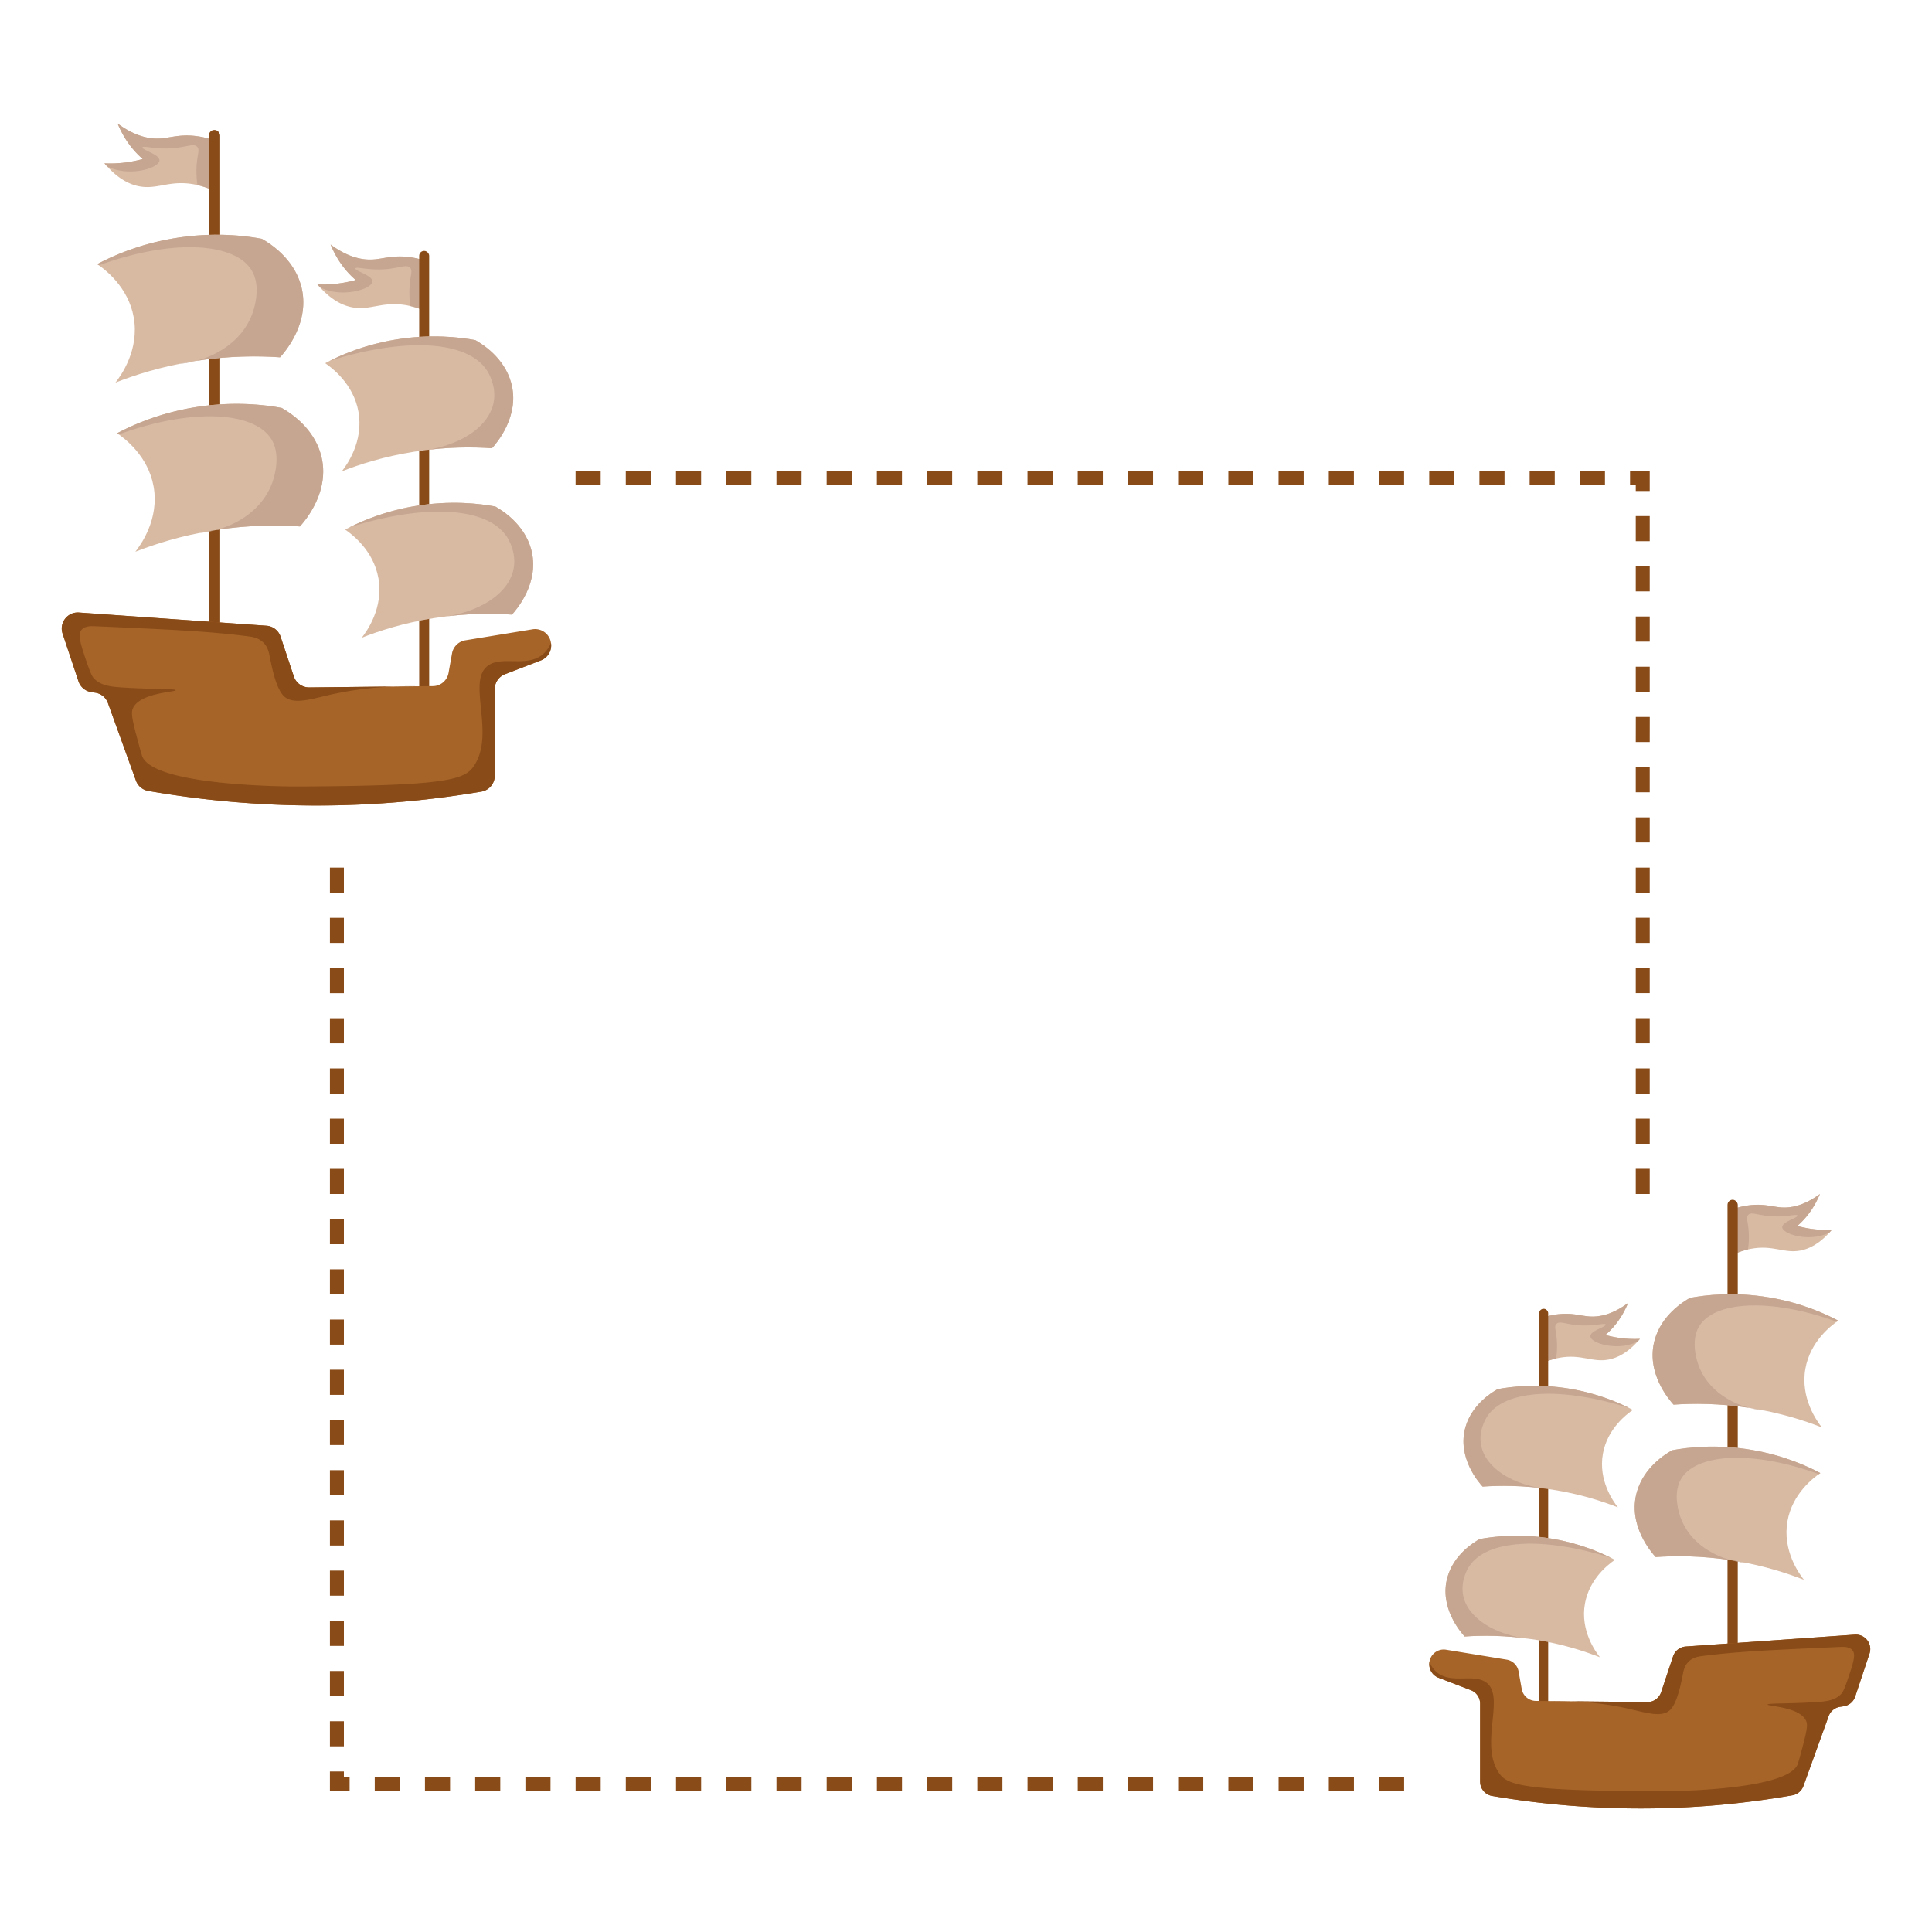 <svg xmlns="http://www.w3.org/2000/svg" viewBox="0 0 2000 2000" width="300" height="300" fill="none"><defs><style>.cls-1col1{fill:#d8baa3}.cls-1col2{fill:#c6a691}.cls-1col3{fill:#894b18}.cls-1col4{fill:#a66428}</style></defs><path d="M1453.55 1854.17h-25.99v-14.46h25.99zm-51.98 0h-25.99v-14.46h25.99zm-51.98 0h-25.99v-14.46h25.99zm-51.98 0h-25.99v-14.46h25.99zm-51.98 0h-25.99v-14.46h25.99zm-51.98 0h-25.99v-14.46h25.99zm-51.98 0h-25.99v-14.46h25.99zm-51.98 0h-25.99v-14.46h25.99zm-51.98 0h-25.99v-14.46h25.99zm-51.98 0h-25.99v-14.46h25.99zm-51.98 0h-25.99v-14.46h25.99zm-51.98 0h-25.99v-14.46h25.99zm-51.98 0H803.8v-14.46h25.99zm-51.98 0h-25.99v-14.46h25.99zm-51.98 0h-25.99v-14.46h25.99zm-51.98 0h-25.99v-14.46h25.99zm-51.98 0h-25.99v-14.46h25.99zm-51.98 0H543.9v-14.46h25.99zm-51.98 0h-25.99v-14.46h25.99zm-51.98 0h-25.99v-14.46h25.99zm-51.98 0h-25.99v-14.46h25.99zm-52.01 0h-20.38v-20.38h14.46v5.92h5.92zm-5.92-46.37h-14.46v-25.99h14.46zm0-51.98h-14.46v-25.99h14.46zm0-51.98h-14.46v-25.99h14.46zm0-51.98h-14.46v-25.99h14.46zm0-51.98h-14.46v-25.99h14.46zm0-51.98h-14.46v-25.99h14.46zm0-51.98h-14.46v-25.99h14.46zm0-51.98h-14.46v-25.99h14.46zm0-51.98h-14.46v-25.99h14.46zm0-51.98h-14.46v-25.99h14.46zm0-51.98h-14.46v-25.99h14.46zm0-51.98h-14.46v-25.99h14.46zm0-51.98h-14.46v-25.99h14.46zm0-51.98h-14.46v-25.99h14.46zm0-51.98h-14.46v-25.99h14.46zm0-51.98h-14.46v-25.99h14.46zm0-51.98h-14.46v-25.99h14.46zm0-51.98h-14.46v-25.99h14.46zm1305.45-421.79h-25.99v-14.46h25.99zm-51.98 0h-25.99v-14.46h25.99zm-51.98 0h-25.99v-14.46h25.99zm-51.98 0h-25.99v-14.46h25.99zm-51.98 0h-25.99v-14.46h25.99zm-51.98 0h-25.99v-14.46h25.99zm-51.98 0h-25.99v-14.46h25.99zm-51.98 0h-25.99v-14.46h25.99zm-51.98 0h-25.99v-14.46h25.99zm-51.98 0h-25.99v-14.46h25.99zm-51.98 0h-25.99v-14.46h25.99zm-51.98 0h-25.99v-14.46h25.99zm-51.98 0h-25.99v-14.46h25.99zm-51.98 0h-25.99v-14.46h25.99zm-51.98 0h-25.99v-14.46h25.99zm-51.98 0h-25.99v-14.46h25.99zm-51.98 0H803.8v-14.46h25.99zm-51.98 0h-25.99v-14.46h25.99zm-51.98 0h-25.99v-14.46h25.99zm-51.98 0h-25.99v-14.46h25.99zm-51.98 0h-25.99v-14.46h25.99zm1085.97 5.92h-14.46v-5.92h-5.92v-14.46h20.38zm0 727.74h-14.46v-25.99h14.46zm0-51.98h-14.46v-25.99h14.46zm0-51.98h-14.46v-25.99h14.46zm0-51.98h-14.46v-25.99h14.46zm0-51.98h-14.46v-25.99h14.46zm0-51.98h-14.46v-25.99h14.46zm0-51.98h-14.46v-25.99h14.46zm0-51.98h-14.46v-25.99h14.46zm0-51.98h-14.46v-25.99h14.46zm0-51.98h-14.46V742.2h14.46zm0-51.98h-14.46v-25.99h14.46zm0-51.98h-14.46v-25.99h14.46zm0-51.98h-14.46v-25.99h14.46zm0-51.98h-14.46v-25.99h14.46z" class="cls-1col3"/><path d="M442 270.54a87.6 87.6 0 0 0-18.93-4.46c-16.78-2-26.44 1.94-37.04 2.56-10.4.61-25.2-1.77-43.82-15.5 2.66 6.5 6.84 14.9 13.35 23.35 4.4 5.71 8.82 10.08 12.66 13.38-4.16 1.16-8.67 2.18-13.5 2.97-9.72 1.59-18.55 1.85-26.16 1.49 14.31 16.93 27.09 22.09 35.87 23.78 19.11 3.68 31.49-6.73 56.97-1.98 9.33 1.74 16.65 4.81 21.1 6.94l-.48-52.51Z" class="cls-1col1"/><path d="M442 270.54a87.6 87.6 0 0 0-18.93-4.46c-16.78-2-26.44 1.94-37.04 2.56-10.4.61-25.2-1.77-43.82-15.5 2.66 6.5 6.84 14.9 13.35 23.35 4.4 5.71 8.82 10.08 12.66 13.38-4.16 1.16-8.67 2.18-13.5 2.97-9.72 1.59-18.55 1.85-26.16 1.49.95 1.12 1.89 2.19 2.83 3.21 2.89 1.38 6.96 3.03 12.02 4.08 19.79 4.12 41.83-3.47 42.12-10.26.27-6.33-18.38-10.85-17.55-13.5.62-2 10.98 1.46 26.19 1.08 18.44-.46 26.59-6.12 30.51-1.62 2.9 3.33-.27 7.89-.81 21.6-.3 7.56.37 13.79.98 17.92a85.7 85.7 0 0 1 17.65 6.22l-.48-52.51Z" class="cls-1col2"/><path d="M221.55 145.26a87.6 87.6 0 0 0-18.93-4.46c-16.78-2-26.44 1.94-37.04 2.56-10.4.61-25.2-1.77-43.82-15.5 2.66 6.5 6.84 14.9 13.35 23.35 4.4 5.71 8.82 10.08 12.66 13.38-4.16 1.16-8.67 2.18-13.5 2.97-9.72 1.59-18.55 1.85-26.16 1.49 14.31 16.93 27.09 22.09 35.87 23.78 19.11 3.68 31.49-6.73 56.97-1.98 9.33 1.74 16.65 4.81 21.1 6.94l-.48-52.51Z" class="cls-1col1"/><path d="M221.55 145.26a87.6 87.6 0 0 0-18.93-4.46c-16.78-2-26.44 1.94-37.04 2.56-10.4.61-25.2-1.77-43.82-15.5 2.66 6.5 6.84 14.9 13.35 23.35 4.4 5.71 8.82 10.08 12.66 13.38-4.16 1.16-8.67 2.18-13.5 2.97-9.72 1.59-18.55 1.85-26.16 1.49.95 1.12 1.89 2.19 2.83 3.21 2.89 1.38 6.96 3.03 12.02 4.08 19.79 4.12 41.83-3.47 42.12-10.26.27-6.33-18.38-10.85-17.55-13.5.62-2 10.98 1.46 26.19 1.08 18.44-.46 26.59-6.12 30.51-1.62 2.9 3.33-.27 7.89-.81 21.6-.3 7.56.37 13.79.98 17.92a85.7 85.7 0 0 1 17.65 6.22l-.48-52.51Z" class="cls-1col2"/><rect width="10.33" height="510.16" x="433.96" y="259.76" class="cls-1col3" rx="5.01" ry="5.01"/><rect width="11.76" height="542.56" x="216.15" y="134.48" class="cls-1col3" rx="5.88" ry="5.88"/><path d="M512.14 803.11c0 8.09-5.82 15.02-13.8 16.37-57.59 9.78-127.42 16.58-206.52 13.76a1013 1013 0 0 1-138.4-14.5 16.58 16.58 0 0 1-12.74-10.72c-9.65-26.73-19.3-53.45-28.95-80.18-2.08-5.76-7.15-9.9-13.21-10.79l-3.96-.58c-6.2-.91-11.36-5.24-13.34-11.18-5.48-16.45-10.97-32.91-16.45-49.36-3.74-11.23 5.12-22.65 16.92-21.82 64.73 4.56 129.45 9.12 194.18 13.67 6.71.47 12.47 4.94 14.59 11.32l13.72 41.16a16.62 16.62 0 0 0 15.93 11.36l128.04-1.35c7.98-.08 14.77-5.83 16.18-13.69 1.21-6.75 2.41-13.5 3.62-20.25s6.71-12.33 13.66-13.47c23.2-3.8 46.41-7.61 69.61-11.41 9.51-1.56 18.35 5.28 19.23 14.88 0 .1.02.2.03.31.67 7.4-3.65 14.35-10.58 17.01-12.37 4.76-24.75 9.52-37.12 14.28a16.62 16.62 0 0 0-10.65 15.5v89.68Z" class="cls-1col4"/><path d="M506.56 688.16c-24.84 14.92 6.69 69.52-15.48 104.04-9.53 14.84-26.1 21.47-185.04 21.96 0 0-147.88.46-158.95-31.66-.52-1.5-2.14-7.17-3.41-11.9-5.56-20.7-8.34-31.05-6.48-36.36 6.05-17.27 44.94-17.69 44.64-19.8-.24-1.71-25.51-.77-56.52-2.88-10.59-.72-21.36-1.76-28.44-9.72-.91-1.03-2.56-3.06-6.81-15.49-6.62-19.37-9.85-29.15-5.79-34.19 3.55-4.4 10.72-4.03 13.82-3.9 79.77 3.52 119.65 5.28 160.15 10.65 2.47.33 9.16 1.17 14.31 6.2 4.8 4.68 5.88 10.66 6.48 13.68 2.5 12.65 6.7 33.87 14.76 41.76 9.44 9.24 27.4 3.36 46.8-1.08 21.41-4.9 52.06-9.77 91.65-9.05-37.37.39-74.75.79-112.12 1.18-7.21.08-13.65-4.51-15.93-11.36l-13.72-41.16a16.63 16.63 0 0 0-14.59-11.32c-64.73-4.56-129.45-9.12-194.18-13.67-11.8-.83-20.67 10.6-16.92 21.82 5.48 16.45 10.97 32.91 16.45 49.36a16.61 16.61 0 0 0 13.34 11.18l3.96.58a16.63 16.63 0 0 1 13.21 10.79c9.65 26.73 19.3 53.45 28.95 80.18 2.02 5.6 6.87 9.7 12.74 10.72 40.94 7.15 87.35 12.68 138.4 14.5 79.1 2.82 148.93-3.97 206.52-13.76 7.98-1.36 13.8-8.28 13.8-16.37v-89.68c0-6.87 4.23-13.04 10.65-15.5 12.37-4.76 24.75-9.52 37.12-14.28a16.62 16.62 0 0 0 10.58-17.01c0-.1-.02-.2-.03-.31-.03-.27-.08-.54-.12-.81-.95 2.33-2.68 5.88-5.82 9.32-15.89 17.38-42.28 3.9-57.96 13.32Z" class="cls-1col3"/><path d="M529.96 636.27c-19.54-1.37-47.57-1.67-80.76 3.6-31.55 5-56.97 13.31-74.71 20.3 5.09-6.52 22.79-30.81 17.23-61.71-5.17-28.77-27.29-45.33-34.44-50.24 13.82-7.35 38.48-18.58 71.77-24.25 37.57-6.4 67.79-2.59 83.69.36 7.45 4.23 29.61 18.07 36.92 43.69 9.93 34.86-15.57 63.72-19.71 68.26Z" class="cls-1col1"/><path d="M549.67 568.01c-7.3-25.62-29.47-39.45-36.92-43.69-15.9-2.95-46.12-6.76-83.69-.36-29.85 5.08-52.74 14.63-67.12 21.85 76.71-24.17 142.13-21.62 162.84 9.96 1.09 1.66 10.32 16.19 6.81 33.45-5.22 25.7-36.35 46.04-78.91 50.11 31.66-4.7 58.42-4.4 77.27-3.08 4.14-4.53 29.64-33.4 19.71-68.26Z" class="cls-1col2"/><path d="M509.3 464.04c-19.54-1.37-47.57-1.67-80.76 3.6-31.55 5-56.97 13.31-74.71 20.3 5.09-6.52 22.79-30.81 17.23-61.71-5.17-28.77-27.29-45.33-34.44-50.24 13.82-7.35 38.48-18.58 71.77-24.25 37.57-6.4 67.79-2.59 83.69.36 7.45 4.23 29.61 18.07 36.92 43.69 9.93 34.86-15.57 63.72-19.71 68.26Z" class="cls-1col1"/><path d="M529.01 395.78c-7.3-25.62-29.47-39.45-36.92-43.69-15.9-2.95-46.12-6.76-83.69-.36-29.85 5.08-52.74 14.63-67.12 21.85 76.71-24.17 142.13-21.62 162.84 9.96 1.09 1.66 10.32 16.19 6.81 33.45-5.22 25.7-36.35 46.04-78.91 50.11 31.66-4.7 58.42-4.4 77.27-3.08 4.14-4.53 29.64-33.4 19.71-68.26Z" class="cls-1col2"/><path d="M310.47 544.98c-21.42-1.5-52.13-1.83-88.5 3.94-34.57 5.48-62.43 14.59-81.87 22.24 5.58-7.14 24.97-33.77 18.88-67.62-5.67-31.53-29.91-49.67-37.74-55.06 15.14-8.05 42.17-20.36 78.66-26.58 41.17-7.01 74.29-2.84 91.71.39 8.16 4.64 32.45 19.8 40.45 47.88 10.88 38.2-17.06 69.83-21.6 74.8Z" class="cls-1col1"/><path d="M332.07 470.18c-8-28.08-32.29-43.24-40.45-47.88-17.43-3.23-50.54-7.41-91.71-.39-36.49 6.22-63.51 18.53-78.66 26.58.52.36 1.12.77 1.77 1.24 77.7-28.24 142.05-23.25 158.55 6.05 9.56 16.98 1.7 39.74.52 43.14-9.92 28.71-39.39 49.23-76.13 52.89a402 402 0 0 1 16.02-2.89c36.37-5.77 67.08-5.45 88.5-3.94 4.54-4.97 32.48-36.6 21.6-74.8Z" class="cls-1col2"/><path d="M289.89 369.9c-21.42-1.5-52.13-1.83-88.5 3.94-34.57 5.48-62.43 14.59-81.87 22.24 5.58-7.14 24.97-33.77 18.88-67.62-5.67-31.53-29.91-49.67-37.74-55.06 15.14-8.05 42.17-20.36 78.66-26.58 41.17-7.01 74.29-2.84 91.71.39 8.16 4.64 32.45 19.8 40.45 47.88 10.88 38.2-17.06 69.83-21.6 74.8Z" class="cls-1col1"/><path d="M311.49 295.1c-8-28.08-32.29-43.24-40.45-47.88-17.43-3.23-50.54-7.41-91.71-.39-36.49 6.22-63.51 18.53-78.66 26.58.52.36 1.12.77 1.77 1.24 77.7-28.24 142.05-23.25 158.55 6.05 9.56 16.98 1.7 39.74.52 43.14-9.92 28.71-39.39 49.23-76.13 52.89a402 402 0 0 1 16.02-2.89c36.37-5.77 67.08-5.45 88.5-3.94 4.54-4.97 32.48-36.6 21.6-74.8Z" class="cls-1col2"/><path d="M1595.43 1364.57c3.93-1.4 9.81-3.15 17.06-4.02 15.12-1.81 23.83 1.74 33.38 2.3 9.37.55 22.7-1.59 39.49-13.97-2.39 5.85-6.16 13.42-12.03 21.04-3.96 5.14-7.95 9.09-11.41 12.05 3.75 1.04 7.81 1.97 12.17 2.68 8.75 1.43 16.71 1.67 23.57 1.34-12.89 15.25-24.41 19.9-32.32 21.42-17.22 3.32-28.37-6.06-51.33-1.79-8.4 1.57-15 4.33-19.01 6.25.14-15.77.29-31.54.43-47.31Z" class="cls-1col1"/><path d="M1595.43 1364.57c3.93-1.4 9.81-3.15 17.06-4.02 15.12-1.81 23.83 1.74 33.38 2.3 9.37.55 22.7-1.59 39.49-13.97-2.39 5.85-6.16 13.42-12.03 21.04-3.96 5.14-7.95 9.09-11.41 12.05 3.75 1.04 7.81 1.97 12.17 2.68 8.75 1.43 16.71 1.67 23.57 1.34-.86 1.01-1.7 1.97-2.55 2.89-2.6 1.25-6.27 2.73-10.83 3.68-17.83 3.71-37.69-3.13-37.95-9.24-.25-5.7 16.56-9.77 15.81-12.16-.56-1.81-9.9 1.31-23.6.97-16.61-.41-23.96-5.52-27.49-1.46-2.61 3 .24 7.11.73 19.46.27 6.81-.33 12.43-.89 16.15-2.81.66-5.93 1.55-9.23 2.77a77 77 0 0 0-6.66 2.83c.14-15.77.29-31.54.43-47.31" class="cls-1col2"/><path d="M1794.06 1251.69c3.93-1.4 9.81-3.15 17.06-4.02 15.12-1.81 23.83 1.74 33.38 2.3 9.37.55 22.7-1.59 39.49-13.97-2.39 5.85-6.16 13.42-12.03 21.04-3.96 5.14-7.95 9.09-11.41 12.05 3.75 1.04 7.81 1.97 12.17 2.68 8.75 1.43 16.71 1.67 23.57 1.34-12.89 15.25-24.41 19.9-32.32 21.42-17.22 3.32-28.37-6.06-51.33-1.79-8.4 1.57-15 4.33-19.01 6.25.14-15.77.29-31.54.43-47.31Z" class="cls-1col1"/><path d="M1794.06 1251.69c3.93-1.4 9.81-3.15 17.06-4.02 15.12-1.81 23.83 1.74 33.38 2.3 9.37.55 22.7-1.59 39.49-13.97-2.39 5.85-6.16 13.42-12.03 21.04-3.96 5.14-7.95 9.09-11.41 12.05 3.75 1.04 7.81 1.97 12.17 2.68 8.75 1.43 16.71 1.67 23.57 1.34-.86 1.01-1.7 1.97-2.55 2.89-2.6 1.25-6.27 2.73-10.83 3.68-17.83 3.71-37.69-3.13-37.95-9.24-.25-5.7 16.56-9.77 15.81-12.16-.56-1.81-9.9 1.31-23.6.97-16.61-.41-23.96-5.52-27.49-1.46-2.61 3 .24 7.11.73 19.46.27 6.81-.33 12.43-.89 16.15-2.81.66-5.93 1.55-9.23 2.77a77 77 0 0 0-6.66 2.83c.14-15.77.29-31.54.43-47.31" class="cls-1col2"/><rect width="9.3" height="459.65" x="1593.37" y="1354.86" class="cls-1col3" rx="4.52" ry="4.52"/><rect width="10.6" height="488.85" x="1788.33" y="1241.98" class="cls-1col3" rx="5.3" ry="5.3"/><path d="M1532.23 1844.42c0 7.29 5.25 13.53 12.44 14.75 51.89 8.82 114.8 14.94 186.07 12.4 45.99-1.64 87.81-6.62 124.7-13.06 5.28-.92 9.66-4.62 11.48-9.66 8.69-24.08 17.39-48.16 26.08-72.24a14.94 14.94 0 0 1 11.9-9.72l3.57-.53a14.97 14.97 0 0 0 12.02-10.07c4.94-14.82 9.88-29.65 14.82-44.47 3.37-10.11-4.61-20.41-15.25-19.66-58.32 4.11-116.64 8.21-174.96 12.32-6.04.43-11.23 4.45-13.15 10.2l-12.36 37.08a14.97 14.97 0 0 1-14.36 10.23c-38.45-.4-76.91-.81-115.36-1.21a14.985 14.985 0 0 1-14.58-12.33c-1.09-6.08-2.17-12.16-3.26-18.24a14.975 14.975 0 0 0-12.31-12.14c-20.91-3.43-41.81-6.85-62.72-10.28-8.57-1.41-16.54 4.76-17.33 13.41 0 .09-.02.18-.03.28a14.964 14.964 0 0 0 9.53 15.33c11.15 4.29 22.3 8.58 33.45 12.86 5.78 2.22 9.59 7.78 9.59 13.97v80.8Z" class="cls-1col4"/><path d="M1537.26 1740.85c22.38 13.44-6.03 62.64 13.95 93.74 8.59 13.37 23.51 19.34 166.72 19.79 0 0 133.24.41 143.21-28.52.47-1.35 1.93-6.46 3.07-10.73 5.01-18.65 7.51-27.98 5.84-32.76-5.45-15.56-40.49-15.94-40.22-17.84.22-1.54 22.98-.69 50.92-2.59 9.54-.65 19.24-1.59 25.62-8.76.82-.93 2.31-2.76 6.14-13.96 5.97-17.45 8.88-26.27 5.22-30.81-3.2-3.96-9.66-3.64-12.45-3.51-71.87 3.17-107.8 4.75-144.3 9.6-2.23.3-8.25 1.06-12.89 5.59-4.32 4.22-5.3 9.61-5.84 12.33-2.25 11.4-6.04 30.51-13.3 37.63-8.51 8.33-24.68 3.03-42.17-.97-19.29-4.42-46.91-8.8-82.57-8.15 33.67.35 67.35.71 101.02 1.06 6.5.07 12.3-4.07 14.36-10.23l12.36-37.08a14.97 14.97 0 0 1 13.15-10.2c58.32-4.11 116.64-8.21 174.96-12.32 10.64-.75 18.62 9.55 15.25 19.66-4.94 14.82-9.88 29.65-14.82 44.47a14.95 14.95 0 0 1-12.02 10.07l-3.57.53c-5.45.8-10.03 4.54-11.9 9.72-8.69 24.08-17.39 48.16-26.08 72.24-1.82 5.04-6.19 8.74-11.48 9.66a914 914 0 0 1-124.7 13.06c-71.27 2.54-134.18-3.58-186.07-12.4-7.19-1.22-12.44-7.46-12.44-14.75v-80.8c0-6.19-3.81-11.75-9.59-13.97-11.15-4.29-22.3-8.58-33.45-12.86a14.956 14.956 0 0 1-9.53-15.33c0-.09.02-.18.03-.28.02-.25.07-.49.11-.73.85 2.1 2.42 5.3 5.25 8.4 14.32 15.66 38.09 3.51 52.22 12Z" class="cls-1col3"/><path d="M1516.18 1694.09c17.61-1.24 42.86-1.5 72.76 3.24 28.42 4.51 51.33 11.99 67.31 18.29-4.59-5.87-20.53-27.76-15.53-55.6 4.66-25.92 24.59-40.84 31.03-45.27-12.45-6.62-34.67-16.74-64.67-21.85-33.85-5.77-61.08-2.33-75.4.32-6.71 3.81-26.68 16.28-33.26 39.36-8.95 31.4 14.03 57.41 17.76 61.5Z" class="cls-1col1"/><path d="M1498.42 1632.59c6.58-23.08 26.55-35.55 33.26-39.36 14.33-2.66 41.55-6.09 75.4-.32 26.89 4.58 47.52 13.19 60.48 19.69-69.12-21.78-128.06-19.48-146.72 8.98-.98 1.5-9.29 14.59-6.13 30.14 4.71 23.15 32.75 41.48 71.1 45.15-28.53-4.24-52.64-3.96-69.62-2.77-3.73-4.09-26.71-30.09-17.76-61.5Z" class="cls-1col2"/><path d="M1534.79 1538.91c17.61-1.24 42.86-1.5 72.76 3.24 28.42 4.51 51.33 11.99 67.31 18.29-4.59-5.87-20.53-27.76-15.53-55.6 4.66-25.92 24.59-40.84 31.03-45.27-12.45-6.62-34.67-16.74-64.67-21.85-33.85-5.77-61.08-2.33-75.4.32-6.71 3.81-26.68 16.28-33.26 39.36-8.95 31.4 14.03 57.41 17.76 61.5Z" class="cls-1col1"/><path d="M1517.03 1477.41c6.58-23.08 26.55-35.55 33.26-39.36 14.33-2.66 41.55-6.09 75.4-.32 26.89 4.58 47.52 13.19 60.48 19.69-69.12-21.78-128.06-19.48-146.72 8.98-.98 1.5-9.29 14.59-6.13 30.14 4.71 23.15 32.75 41.48 71.1 45.15-28.53-4.24-52.64-3.96-69.62-2.77-3.73-4.09-26.71-30.09-17.76-61.5Z" class="cls-1col2"/><path d="M1713.94 1611.84c19.3-1.36 46.97-1.64 79.74 3.55 31.15 4.94 56.25 13.14 73.76 20.04-5.03-6.44-22.5-30.43-17.02-60.93 5.11-28.41 26.95-44.75 34-49.61-13.65-7.25-37.99-18.35-70.87-23.95-37.1-6.32-66.93-2.56-82.63.36-7.36 4.18-29.24 17.84-36.45 43.14-9.81 34.42 15.37 62.92 19.46 67.4Z" class="cls-1col1"/><path d="M1694.47 1544.45c7.21-25.3 29.09-38.96 36.45-43.14 15.7-2.91 45.54-6.67 82.63-.36 32.88 5.6 57.22 16.69 70.87 23.95-.47.32-1.01.7-1.59 1.12-70.01-25.44-127.99-20.95-142.85 5.45-8.61 15.3-1.53 35.81-.47 38.87 8.94 25.86 35.49 44.36 68.6 47.66-4.66-.94-9.46-1.82-14.43-2.6-32.77-5.2-60.44-4.91-79.74-3.55-4.09-4.48-29.27-32.98-19.46-67.4Z" class="cls-1col2"/><path d="M1732.48 1454.09c19.3-1.36 46.97-1.64 79.74 3.55 31.15 4.94 56.25 13.14 73.76 20.04-5.03-6.44-22.5-30.43-17.02-60.93 5.11-28.41 26.95-44.75 34-49.61-13.65-7.25-37.99-18.35-70.87-23.95-37.1-6.32-66.93-2.56-82.63.36-7.36 4.18-29.24 17.84-36.45 43.14-9.81 34.42 15.37 62.92 19.46 67.4Z" class="cls-1col1"/><path d="M1713.02 1386.7c7.21-25.3 29.09-38.96 36.45-43.14 15.7-2.91 45.54-6.67 82.63-.36 32.88 5.6 57.22 16.69 70.87 23.95-.47.32-1.01.7-1.59 1.12-70.01-25.44-127.99-20.95-142.85 5.45-8.61 15.3-1.53 35.81-.47 38.87 8.94 25.86 35.49 44.36 68.6 47.66-4.66-.94-9.46-1.82-14.43-2.6-32.77-5.2-60.44-4.91-79.74-3.55-4.09-4.48-29.27-32.98-19.46-67.4Z" class="cls-1col2"/></svg>